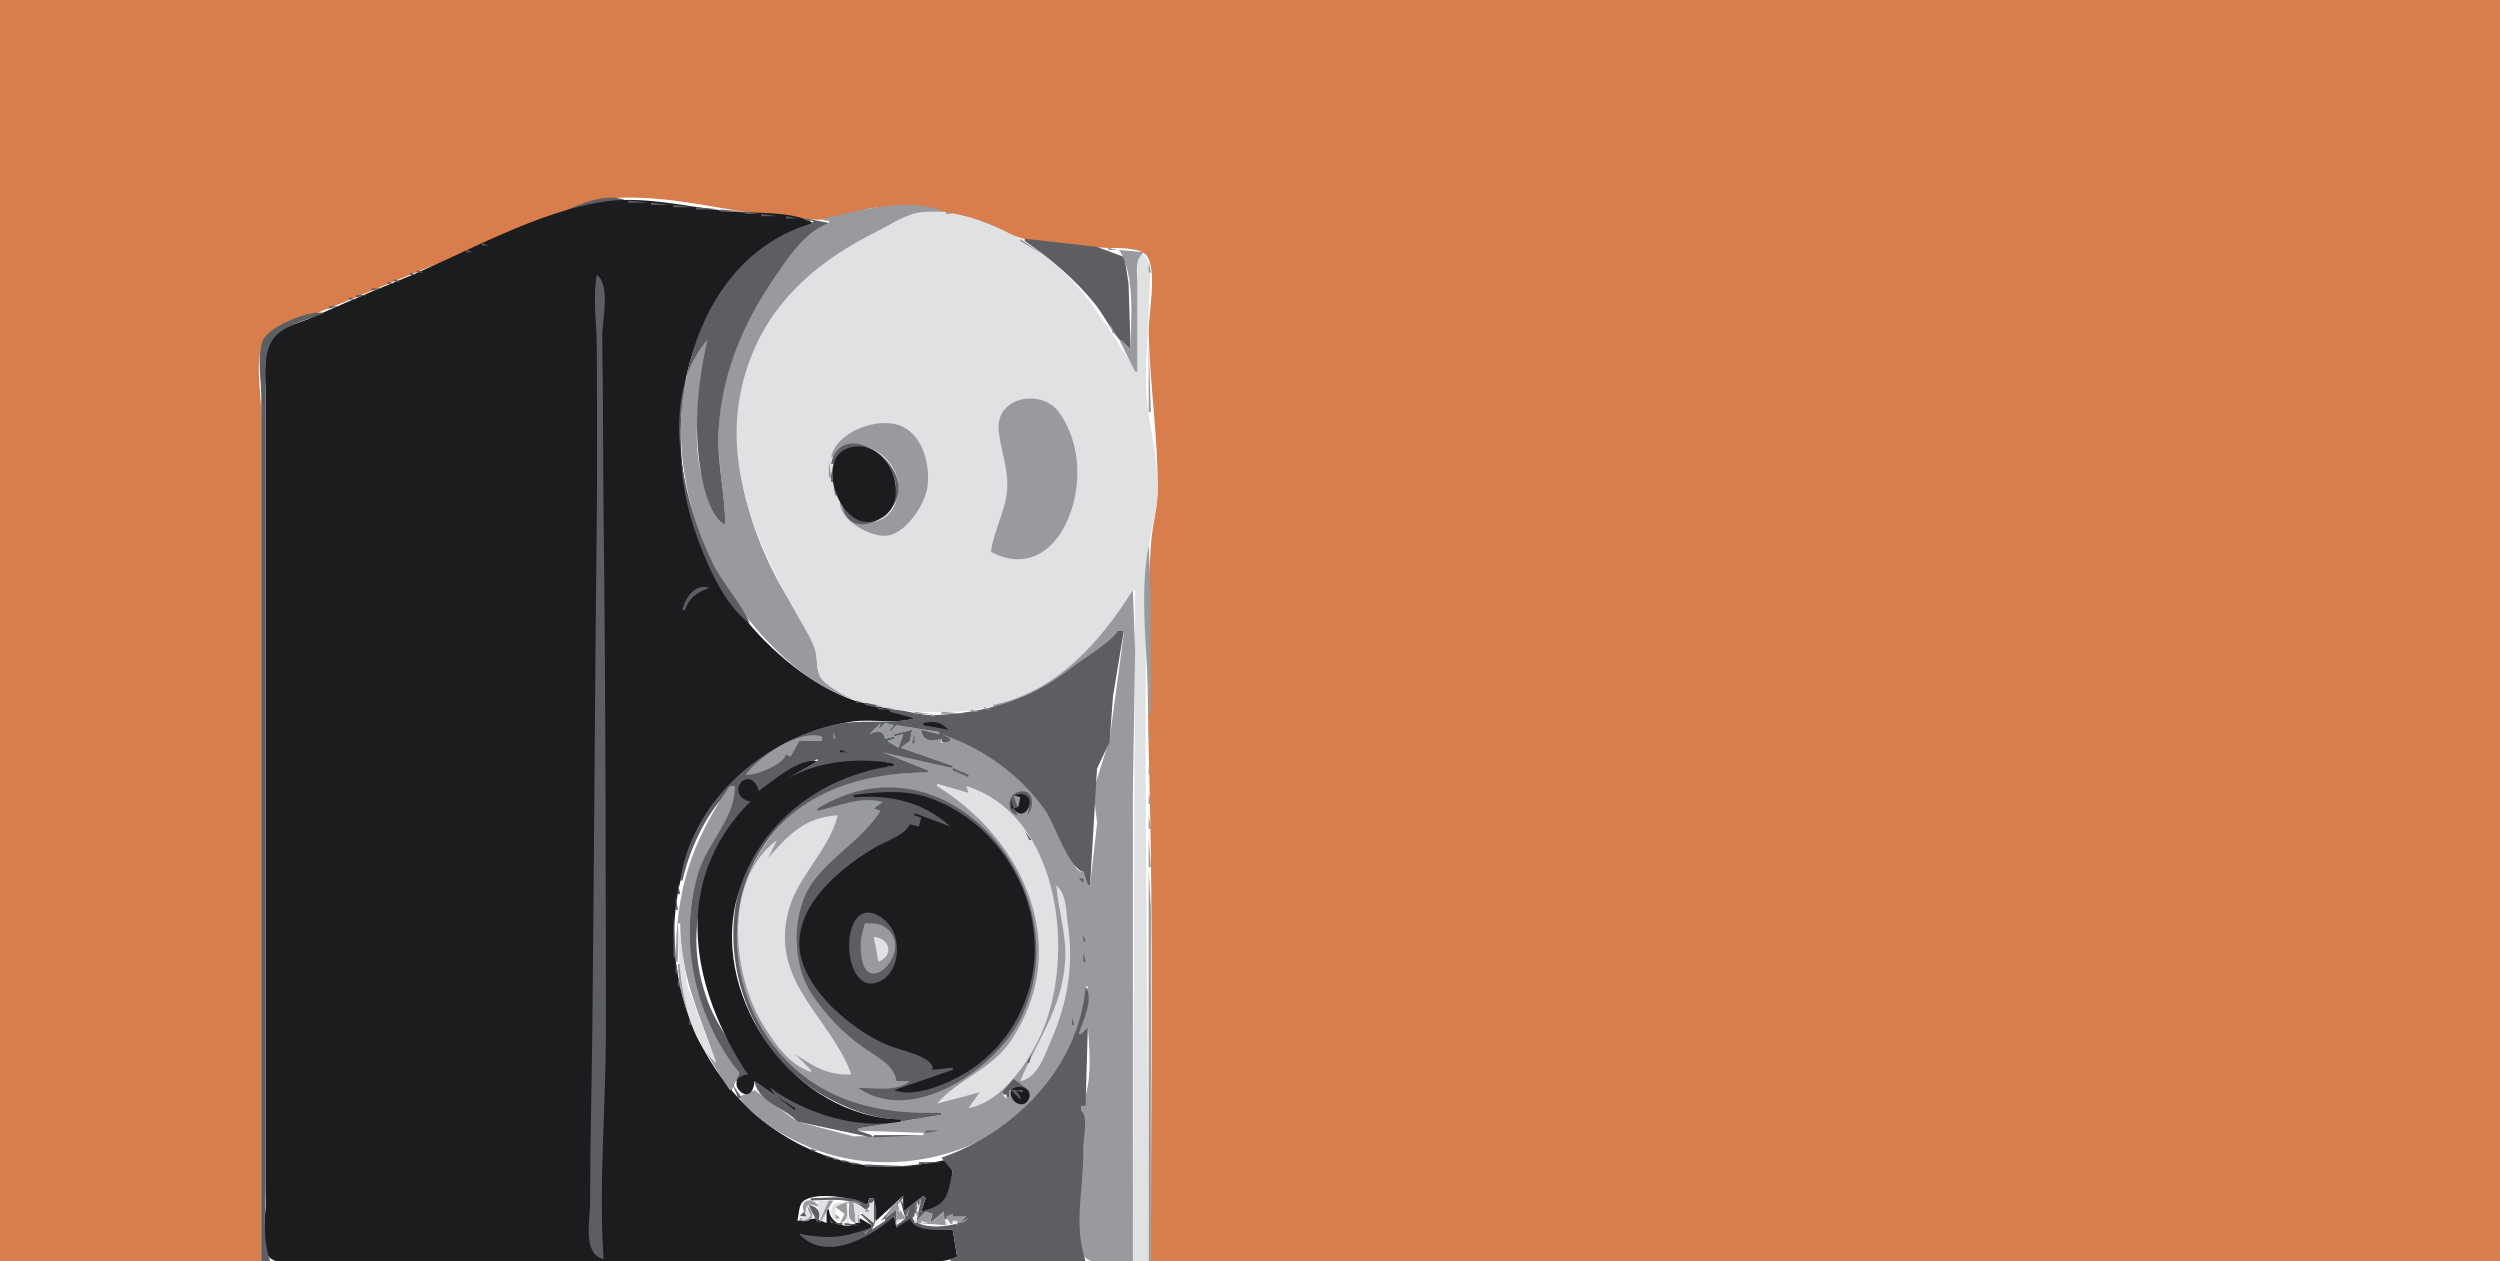 <?xml version="1.0" standalone="yes"?>
<svg xmlns="http://www.w3.org/2000/svg" width="1110" height="560">
<path style="fill:#d87d4c; stroke:none;" d="M0 0L0 560L116 560L116 265L116 184C116 175.152 112.891 158.963 117.179 151.093C120.659 144.706 131.65 142.333 138 139.95C155.495 133.384 172.601 125.634 190 118.797C207.721 111.834 225.21 104.371 243 97.576C252.006 94.136 260.183 89.106 270 88.171C300.889 85.23 333.063 97.629 364 97.53C372.169 97.504 380.654 92.967 389 92.17C409.783 90.184 429.156 95.43 448 103.765C460.077 109.107 477.854 109.127 491 110.025C495.568 110.337 506.048 109.551 509.061 113.434C514.032 119.84 509.816 139.899 510.015 148C510.585 171.274 514.272 194.789 513.996 218C513.904 225.792 511.63 233.285 511.09 241C507.919 286.237 510.343 332.845 510.981 378C511.839 438.613 511 499.358 511 560L1110 560L1110 0L0 0z"/>
<path style="fill:#5c5e62; stroke:none;" d="M250 94L250 95L278 89C269.492 85.43 257.782 90.361 250 94z"/>
<path style="fill:#1b1c1e; stroke:none;" d="M425 558L423 546C416.812 545.439 404.725 547.502 405 539L398 545L397 540C384.04 548.564 370.14 559.55 355 548C367.861 550.975 374.991 551.317 387 545L387 544L382 541C378.037 547.09 368.525 543.879 368 537L367 537L367 543L362 541L354 542C354.82 539.558 354.498 535.141 356.537 533.434C362.208 528.684 379.278 531.852 385 535L386 532L388 532L389 542L401 531L401 538L410 531L411 532L409 538C421.239 535.57 421.289 531.933 423 520L420 515C403.499 518.404 387.388 519.518 371 514.561C310.112 496.144 281.4 422.137 311.309 367C325.004 341.752 349.691 324.861 378 320.439C387.186 319.004 397.056 321.644 406 319C398.708 313.805 386.513 313.738 378 310.561C363.421 305.121 349.881 295.003 339.015 283.996C288.036 232.358 285.029 130.638 361 99C351.318 93.2 333.167 95.037 322 93.715C305.873 91.805 286.111 87.202 270 89.289C238.655 93.35 206.19 112.874 177 124.551C163.522 129.942 150.305 135.788 137 141.576C132.002 143.75 124.031 145.289 120.938 150.108C116.252 157.407 118 168.789 118 177L118 237L118 466L118 534C118 539.779 115.437 553.999 119.742 558.397C123.178 561.906 133.465 560 138 560L191 560L356 560L402 560C409.498 560 418.112 561.315 425 558z"/>
<path style="fill:#5c5e62; stroke:none;" d="M279 89L279 90L288 90L279 89M289 90L289 91L298 91L289 90M299 91L299 92L309 92L299 91M309 92L309 93L320 93L309 92z"/>
<path style="fill:#989a9d; stroke:none;" d="M366 97L366 98L368 98L368 99C356.474 101.647 348.178 115.781 342.001 125C328.758 144.765 320.091 166.976 319.039 191C318.416 205.235 321.883 218.902 322 233C317.021 229.066 316.186 223.633 313.87 218C304.918 196.235 311.675 173.146 314 151C301.907 160.557 301.476 188.004 302.83 202C306.03 235.064 320.336 264.615 344 287.996C353.857 297.735 368.003 308.59 382 311L382 310C376.203 308.331 368.394 305.511 364.6 300.561C361.887 297.02 363.261 292.065 362.008 287.996C359.845 280.974 355.207 274.172 351.319 268C325.24 226.599 314.543 170.304 351.09 131C359.989 121.429 369.646 113.987 381 107.569C393.283 100.626 404.682 94 419 94C403.198 87.184 381.731 93.361 366 97z"/>
<path style="fill:#5c5e62; stroke:none;" d="M320 93L320 94L330 94L320 93M331 94L331 95L337 95L331 94z"/>
<path style="fill:#e0e1e3; stroke:none;" d="M503 262L504 262L503 560L510 560C510 457.384 507.745 354.518 509.004 252C509.148 240.279 513.942 228.954 513.999 217C514.067 202.91 510.203 189.809 509.093 176C508.036 162.845 510 149.234 510 136C510 129.56 513.209 113.425 505 112L505 165C490.702 144.92 481.268 125.075 460 110.671C446.224 101.34 427.093 92.693 410 94.093C402.265 94.727 395.754 99.638 389 102.975C365.412 114.63 344.94 131.131 334.465 156C316.452 198.76 334.297 238.832 355.573 276C357.886 280.042 360.716 284.493 361.975 289C363.381 294.03 361.741 299.111 366.148 302.945C380.31 315.269 405.395 316.837 423 316.039C437.814 315.368 453.708 311.685 466 302.996C481.152 292.285 495.401 279.39 503 262z"/>
<path style="fill:#989a9d; stroke:none;" d="M420 94L420 95L423 95L420 94z"/>
<path style="fill:#5c5e62; stroke:none;" d="M248 95L249 96L248 95M338 95L338 96L345 96L338 95z"/>
<path style="fill:#989a9d; stroke:none;" d="M424.667 95.333L425.333 95.667L424.667 95.333z"/>
<path style="fill:#5c5e62; stroke:none;" d="M245.667 96.333L246.333 96.667L245.667 96.333M349 96L349 97L354 97L349 96z"/>
<path style="fill:#989a9d; stroke:none;" d="M428.667 96.333L429.333 96.667L428.667 96.333z"/>
<path style="fill:#5c5e62; stroke:none;" d="M243 97L244 98L243 97M358 97L358 98L361 98L361 99C305.103 115.103 292.175 188.847 308.657 236C313.433 249.666 321.059 268.186 333 277C329.094 267.713 321.533 260.06 316.97 251C303.661 224.572 291.59 176.14 314 151C309.669 171.235 307.592 191.521 311.619 212C312.904 218.534 315.879 229.798 322 233C321.962 219.239 318.432 205.869 319.039 192C320.113 167.49 329.116 145.105 342.67 125C349.05 115.536 356.87 103.085 368 99L358 97z"/>
<path style="fill:#989a9d; stroke:none;" d="M432 97L433 98L432 97z"/>
<path style="fill:#5c5e62; stroke:none;" d="M240.667 98.333L241.333 98.667L240.667 98.333z"/>
<path style="fill:#989a9d; stroke:none;" d="M435 98L436 99L435 98z"/>
<path style="fill:#5c5e62; stroke:none;" d="M237.667 99.333L238.333 99.667L237.667 99.333M235.667 100.333L236.333 100.667L235.667 100.333z"/>
<path style="fill:#989a9d; stroke:none;" d="M440 100L441 101L440 100z"/>
<path style="fill:#5c5e62; stroke:none;" d="M232.667 101.333L233.333 101.667L232.667 101.333M230.667 102.333L231.333 102.667L230.667 102.333z"/>
<path style="fill:#989a9d; stroke:none;" d="M445 102L446 103L445 102z"/>
<path style="fill:#5c5e62; stroke:none;" d="M227.667 103.333L228.333 103.667L227.667 103.333M224.667 104.333L225.333 104.667L224.667 104.333M222.667 105.333L223.333 105.667L222.667 105.333M220.667 106.333L221.333 106.667L220.667 106.333z"/>
<path style="fill:#989a9d; stroke:none;" d="M453 106L453 107L463 113L453 106z"/>
<path style="fill:#5c5e62; stroke:none;" d="M455 106L455 107C466.612 114.899 477.334 124.043 486.195 135C491.065 141.022 495.222 151.291 502 155L501.086 125.996L499.258 114.147L487 109.59L455 106M217.667 107.333L218.333 107.667L217.667 107.333M214 108L214 109L217 109L214 108M212.667 109.333L213.333 109.667L212.667 109.333M210.667 110.333L211.333 110.667L210.667 110.333z"/>
<path style="fill:#989a9d; stroke:none;" d="M492 110L492 111L496 111L492 110z"/>
<path style="fill:#5c5e62; stroke:none;" d="M207 111L207 112L210 112L207 111z"/>
<path style="fill:#989a9d; stroke:none;" d="M497 111C504.199 123.139 502 141.153 502 155L498 151L497 151L504 165L505 165L505 126C505 121.259 503.598 114.854 508 112L497 111z"/>
<path style="fill:#5c5e62; stroke:none;" d="M205.667 112.333L206.333 112.667L205.667 112.333z"/>
<path style="fill:#989a9d; stroke:none;" d="M509.333 112.667L509.667 113.333L509.333 112.667z"/>
<path style="fill:#5c5e62; stroke:none;" d="M203.667 113.333L204.333 113.667L203.667 113.333z"/>
<path style="fill:#989a9d; stroke:none;" d="M464 113L465 114L464 113z"/>
<path style="fill:#5c5e62; stroke:none;" d="M200.667 114.333L201.333 114.667L200.667 114.333z"/>
<path style="fill:#989a9d; stroke:none;" d="M465 114L466 115L465 114z"/>
<path style="fill:#5c5e62; stroke:none;" d="M198.667 115.333L199.333 115.667L198.667 115.333z"/>
<path style="fill:#989a9d; stroke:none;" d="M466 115L467 116L466 115z"/>
<path style="fill:#5c5e62; stroke:none;" d="M195.667 116.333L196.333 116.667L195.667 116.333z"/>
<path style="fill:#989a9d; stroke:none;" d="M467 116L468 117L467 116M510 116L510 121L511 121L510 116z"/>
<path style="fill:#5c5e62; stroke:none;" d="M193.667 117.333L194.333 117.667L193.667 117.333z"/>
<path style="fill:#989a9d; stroke:none;" d="M469 117L470 118L469 117z"/>
<path style="fill:#5c5e62; stroke:none;" d="M190.667 118.333L191.333 118.667L190.667 118.333z"/>
<path style="fill:#989a9d; stroke:none;" d="M470 118L471 119L470 118z"/>
<path style="fill:#5c5e62; stroke:none;" d="M188.667 119.333L189.333 119.667L188.667 119.333z"/>
<path style="fill:#989a9d; stroke:none;" d="M471 119L472 120L471 119z"/>
<path style="fill:#5c5e62; stroke:none;" d="M185 120L185 121L188 121L185 120z"/>
<path style="fill:#989a9d; stroke:none;" d="M472 120L473 121L472 120z"/>
<path style="fill:#5c5e62; stroke:none;" d="M182 121L182 122L185 122L182 121z"/>
<path style="fill:#989a9d; stroke:none;" d="M473 121L474 122L473 121z"/>
<path style="fill:#5c5e62; stroke:none;" d="M180.667 122.333L181.333 122.667L180.667 122.333M265 122C263.074 132.409 265 144.327 265 155C265 179.428 265.277 203.56 264.996 228C264.117 304.345 263.811 380.644 262.996 457C262.723 482.614 262 508.305 262 534C262 541.557 258.534 557.026 268 559C265.758 525.952 269 492.144 269 459C269 382.572 268.908 306.38 268.004 230C267.688 203.302 267.875 176.625 267.38 150C267.248 142.862 271.313 126.806 265 122z"/>
<path style="fill:#989a9d; stroke:none;" d="M474 122L475 123L474 122z"/>
<path style="fill:#5c5e62; stroke:none;" d="M178.667 123.333L179.333 123.667L178.667 123.333z"/>
<path style="fill:#989a9d; stroke:none;" d="M475 123L476 124L475 123z"/>
<path style="fill:#5c5e62; stroke:none;" d="M175 124L175 125L178 125L175 124z"/>
<path style="fill:#989a9d; stroke:none;" d="M476 124L477 125L476 124z"/>
<path style="fill:#5c5e62; stroke:none;" d="M172 125L172 126L175 126L172 125z"/>
<path style="fill:#989a9d; stroke:none;" d="M477 125L478 126L477 125z"/>
<path style="fill:#5c5e62; stroke:none;" d="M170.667 126.333L171.333 126.667L170.667 126.333z"/>
<path style="fill:#989a9d; stroke:none;" d="M478 126L479 127L478 126M510.333 126.667L510.667 127.333L510.333 126.667z"/>
<path style="fill:#5c5e62; stroke:none;" d="M165 128L165 129L170 128L165 128z"/>
<path style="fill:#989a9d; stroke:none;" d="M479 127L480 128L479 127M480 128L481 129L480 128z"/>
<path style="fill:#5c5e62; stroke:none;" d="M163.667 129.333L164.333 129.667L163.667 129.333z"/>
<path style="fill:#989a9d; stroke:none;" d="M481 129L482 130L481 129z"/>
<path style="fill:#5c5e62; stroke:none;" d="M158 131L158 132L163 131L158 131z"/>
<path style="fill:#989a9d; stroke:none;" d="M482 130L483 131L482 130M483 131L484 132L483 131z"/>
<path style="fill:#5c5e62; stroke:none;" d="M155 132L155 133L158 133L155 132z"/>
<path style="fill:#989a9d; stroke:none;" d="M484.333 132.667L484.667 133.333L484.333 132.667z"/>
<path style="fill:#5c5e62; stroke:none;" d="M153.667 133.333L154.333 133.667L153.667 133.333M151.667 134.333L152.333 134.667L151.667 134.333z"/>
<path style="fill:#989a9d; stroke:none;" d="M485 134L486 135L485 134z"/>
<path style="fill:#5c5e62; stroke:none;" d="M146 136L146 137L151 136L146 136z"/>
<path style="fill:#989a9d; stroke:none;" d="M486 135L487 136L486 135M487 136L488 137L487 136z"/>
<path style="fill:#5c5e62; stroke:none;" d="M144.667 137.333L145.333 137.667L144.667 137.333z"/>
<path style="fill:#989a9d; stroke:none;" d="M488.333 137.667L488.667 138.333L488.333 137.667z"/>
<path style="fill:#5c5e62; stroke:none;" d="M116 560L120 560C116.2 549.573 118 536.981 118 526L118 460L118 237L118 176C118 168.057 116.421 156.896 121.564 150.108C125.954 144.313 137.416 141.701 144 139C137.86 137.297 119.28 144.998 116.742 151.093C113.947 157.809 116 168.794 116 176L116 233L116 560z"/>
<path style="fill:#989a9d; stroke:none;" d="M489 139L490 140L489 139M490 140L492 143L490 140M492 143L493 144L492 143M493 144L494 148L495 148L493 144M314 148L315 149L314 148M495 148L497 151L495 148M510 153L510 183L511 183L510 153M440 245C454.741 252.988 467.434 245.869 473.957 231C480.594 215.868 480.001 196.637 470.187 183.043C462.563 172.483 442.042 175.954 443.416 191C444.199 199.577 447.48 207.083 447.251 215.985C446.989 226.139 441.305 234.891 440 245M369 203L370 203C380.639 190.253 400.269 203.13 398.8 218C397.113 235.086 380.147 235.776 373 222C371.847 230.644 386.477 238.748 394 237.807C402.316 236.767 410.851 223.825 411.814 216C412.972 206.595 409.999 194.121 400.995 189.558C390.754 184.367 371.321 191.502 369 203z"/>
<path style="fill:#5c5e62; stroke:none;" d="M369 206L370 206C378.043 189.167 400.863 205.268 397.463 220C395.811 227.156 387.116 235.092 380.016 229.683C377.614 227.853 375.812 225.376 374 223C375.123 240.823 398.612 231.587 398.945 217C399.289 201.953 372.983 186.683 369 206z"/>
<path style="fill:#1b1c1e; stroke:none;" d="M378 198.548C360.924 202.259 372.618 234.636 387 231.601C406.942 227.392 396.502 194.527 378 198.548z"/>
<path style="fill:#989a9d; stroke:none;" d="M368 204L368 212L369 212L368 204M513 204L514 205L513 204z"/>
<path style="fill:#5c5e62; stroke:none;" d="M369 209L369 214L370 214L369 209z"/>
<path style="fill:#989a9d; stroke:none;" d="M369.333 214.667L369.667 215.333L369.333 214.667z"/>
<path style="fill:#5c5e62; stroke:none;" d="M370 216L371 220L372 220L370 216z"/>
<path style="fill:#989a9d; stroke:none;" d="M370 218L371 219L370 218M371 220L372 221L371 220z"/>
<path style="fill:#5c5e62; stroke:none;" d="M372 221L373 222L372 221z"/>
<path style="fill:#989a9d; stroke:none;" d="M513 224L514 225L513 224M510 242C505.517 266.15 510 292.607 510 317L511 317L511 265L510 242z"/>
<path style="fill:#5c5e62; stroke:none;" d="M303 271L304 271C305.9 265.426 309.582 262.893 315 261C308.62 258.812 304.073 265.472 303 271z"/>
<path style="fill:#989a9d; stroke:none;" d="M503 262C488.494 285.15 468.991 307.207 441 313L441 314C457.57 311.976 471.525 301.354 483.94 291.005C487.012 288.443 495.458 283.52 496 280L499 280L499 281L492.711 327.91L485.429 351.17L487.125 365.424L484 393L483 393L481 387C477.702 387.118 476.882 383.796 475.833 381C472.896 373.168 469.066 366.147 464.5 359C455.136 344.343 435.265 329.18 418 326L419 329L422 328L422 329C418.984 330.005 417.295 330.821 418 328C413.605 328.367 410.451 328.675 409 324L417 326L417 325L398 322L395 325L395 324L397 322L393 321L390 324L391 321L386 326C389.433 324.896 391.285 324.555 393 328L397 327L397 328L394 329L399 332L401 326L397 327L397 326L405 324L404 329L400 332L423 340L423 341C412.812 337.07 403.029 334.03 392 334L412 342L412 343C395.77 343 377.364 345.02 363 353.349C320.185 378.175 314.732 437.514 349.17 471.829C367.553 490.148 393.102 495.965 418 494L418 495L381 501L381 502L410 503L410 504L379 504.536L354 498L335 484L328 487C335.21 497.207 348.586 504.938 360 509.603C411.435 530.624 479.399 498.426 482 438L483 438L479 459L480 459L483 456C483.826 465.595 485.17 482.579 480 491L480 492L480 493C482.693 496.866 480.578 501.511 480.571 506C480.551 518.191 478.954 529.925 478.183 542C477.872 546.876 478.053 557.019 483.329 559.397C488.477 561.716 497.405 560 503 560L503.004 351L504 289L503 262z"/>
<path style="fill:#5c5e62; stroke:none;" d="M333 277L334 278L333 277M334 278L346 290L334 278M496 280C496 283.175 479.652 293.442 476 296.333C457.804 310.739 438.031 316.54 415 317.5C408.279 317.78 401.721 315 395 315L395 316L406 319C394.228 321.803 381.93 319.053 370 321.884C337.282 329.649 307.101 356.457 302 391L303 391C306.461 376.042 314.258 359.191 326 349C326.662 361.084 314.365 373.198 310.519 385C301.645 412.229 305.21 455.757 328 476L328 477L326 480L327 480L332 477C327.04 465.872 318.862 456.794 314.425 445C301.732 411.261 313.73 383.464 333 356C323.116 351.123 331.463 340.682 337 351L363 337L363 338L349 346C364.999 339.339 379.672 336.81 397 339L397 340C386.81 340.811 376.219 343.938 367 348.32C307.663 376.524 315.183 461.164 370 488.752C379.472 493.52 389.294 496.911 400 497L400 498C378.493 500.718 360.632 492.906 342 483L345 487L335 480C336.603 489.521 348.432 491.686 354 498L387 505L387 504L381 502L381 501L418 495L418 494C392.723 495.085 367.727 490.016 349.17 470.91C315.188 435.925 319.967 373.813 367 351.796C380.949 345.267 396.784 343 412 343L412 342L392 334L423 341L423 340L400 332L404 329L405 324L397 326L397 327L401 326L399 332L394 329L397 328L397 327L393 328C391.861 324.124 389.301 324.532 386 326L388 324L391 321L390 324L393 321L397 322L395 324L395 325L398 322L417 325L417 326L409 324C409.871 329.21 413.454 329.113 418 328C418 330.626 419.763 329.791 422 329L422 328L418 326C436.142 331.913 453.351 344.203 464.254 360C468.019 365.456 474.94 386.256 481 387L483 393L484 393L487.071 341.285L492.66 329.41L494.184 309L499 280L496 280M346 290L347 291L346 290M347 291L348 292L347 291M348 292L349 293L348 292M349 293L350 294L349 293M350.667 294.333L351.333 294.667L350.667 294.333M352 295L353 296L352 295M353 296L354 297L353 296M354.667 297.333L355.333 297.667L354.667 297.333M356 298L357 299L356 298M357.667 299.333L358.333 299.667L357.667 299.333M359 300L360 301L359 300M360.667 301.333L361.333 301.667L360.667 301.333M362 302L363 303L362 302M363 303L366 305L363 303M366.667 305.333L367.333 305.667L366.667 305.333M369 306L370 307L369 306M371 307L372 308L371 307M372.667 308.333L373.333 308.667L372.667 308.333M375.667 309.333L376.333 309.667L375.667 309.333M377.667 310.333L378.333 310.667L377.667 310.333M380 311L380 312L383 312L380 311z"/>
<path style="fill:#989a9d; stroke:none;" d="M383.667 311.333L384.333 311.667L383.667 311.333z"/>
<path style="fill:#5c5e62; stroke:none;" d="M384 312L384 313L389 314L389 313L384 312z"/>
<path style="fill:#989a9d; stroke:none;" d="M386.667 312.333L387.333 312.667L386.667 312.333M389 313L389 314L392 314L389 313z"/>
<path style="fill:#5c5e62; stroke:none;" d="M390 314L390 315L394 315L390 314z"/>
<path style="fill:#989a9d; stroke:none;" d="M394 314L394 315L397 315L394 314M437 314L437 315L440 315L437 314M400.667 315.333L401.333 315.667L400.667 315.333M431 315L431 316L435 316L431 315M406 316L406 317L413 317L406 316M418 316L418 317L429 317L418 316M413 317L413 318L416 318L413 317M510 319L511 320L510 319z"/>
<path style="fill:#1b1c1e; stroke:none;" d="M410 321L410 322L421 324C417.697 320.26 414.742 320.163 410 321z"/>
<path style="fill:#989a9d; stroke:none;" d="M383 322L385 325L383 322M510 323L510 329L511 329L510 323M372 324L373 325L372 324M331 344C335.6 344.396 347.705 339.582 349 335L351 336L355 329L365 329L365 327C354.522 323.61 336.986 335.937 331 344M370 325L370 328L371 328L370 325M368 326L369 327L368 326z"/>
<path style="fill:#5c5e62; stroke:none;" d="M406 326L405 330L406 330L406 326M363 328L364 329L363 328z"/>
<path style="fill:#989a9d; stroke:none;" d="M389 329L390 330L389 329z"/>
<path style="fill:#5c5e62; stroke:none;" d="M408 329L409 330L408 329M409 331L410 332L409 331z"/>
<path style="fill:#1b1c1e; stroke:none;" d="M373 333L373 334L376 334L373 333M369.667 334.333L370.333 334.667L369.667 334.333M363.667 336.333L364.333 336.667L363.667 336.333M337 351C332.63 338.563 321.19 352.493 333 356C297.495 391.805 306.965 439.147 332 477C319.597 479.025 333.949 493.774 335 480L345 487L342 483C357.816 494.457 380.544 501.612 400 498L400 497C353.334 496.037 316.056 444.42 326.898 400C335.009 366.769 363.845 344.282 397 340L397 339C381.364 336.097 362.838 337.925 349 346L363 338C354.402 336.494 343.696 346.59 337 351z"/>
<path style="fill:#989a9d; stroke:none;" d="M510 340L510 344L511 344L510 340z"/>
<path style="fill:#5c5e62; stroke:none;" d="M423 341L423 342L430 345L430 344L423 341M412.667 343.333L413.333 343.667L412.667 343.333M431 345L433 347L431 345M434 347L435 348L434 347z"/>
<path style="fill:#e0e1e3; stroke:none;" d="M416 348L416 349C454.781 372.936 476.434 420.839 448.896 462C440.247 474.928 425.319 479.129 416 490L435 485L430 492C444.895 489.312 456.552 471.771 462.306 459C477.605 425.038 471.146 362.104 429 349L430 352L416 348z"/>
<path style="fill:#989a9d; stroke:none;" d="M324 349C306.505 374.611 300 396.041 300 427L301 427L301 410L302 410C302.013 433.351 310.678 450.532 318 472C308.299 460.194 303.882 442.88 302 428L301 428C301.436 449.131 312.814 467.018 324 484L325 484L328 477L328 476C308.485 451.393 300.969 417.195 310.205 387C313.995 374.61 327.47 361.532 326 349L324 349z"/>
<path style="fill:#5c5e62; stroke:none;" d="M333 349L332 352L333 349M363 359L363 360C372.967 357.694 381.594 353.522 392 356L388 359L391 360C382.954 372.673 369.633 379.707 360.954 391.576C351.389 404.656 351.509 427.725 360.209 441C366.375 450.408 373.863 458.237 382.999 464.83C388.493 468.794 397.243 472.641 398 480L404 480C398.297 484.959 388.14 483 381 483C405.455 499.994 441.815 474.314 452.741 453C481.336 397.215 421.425 323.242 363 359M438 350L441 353L438 350z"/>
<path style="fill:#1b1c1e; stroke:none;" d="M379 353L379 354C394.944 352.744 409.828 355.897 422 367L406 361L406 362L409 363L408 367L404 366C401.436 371.129 393.671 373.275 389 376C373.779 384.879 353.355 401.264 355 421C356.549 439.594 378.975 457.739 394 464C399.432 466.263 415.428 469.287 414 475L423 474L423 475L397 484C403.385 486.678 412.874 483.804 419 481.269C437.305 473.696 450.191 459.902 456.329 441C467.588 406.325 447.022 366.537 413 354.387C401.893 350.42 390.396 351.56 379 353z"/>
<path style="fill:#5c5e62; stroke:none;" d="M452 362L450 359L455 357L452 359L450 353C456.772 351.894 458.338 356.325 456 362C459.611 358.46 459.085 349.478 452.058 351.662C446.896 353.266 446.904 360.971 452 362z"/>
<path style="fill:#1b1c1e; stroke:none;" d="M450 353L453 354L452 359L455 357L450 359C455.866 367.26 462.711 349.643 450 353z"/>
<path style="fill:#989a9d; stroke:none;" d="M510 352L510 357L511 357L510 352z"/>
<path style="fill:#5c5e62; stroke:none;" d="M443 355L444 356L443 355z"/>
<path style="fill:#1b1c1e; stroke:none;" d="M449 355L449 359L450 359L449 355z"/>
<path style="fill:#5c5e62; stroke:none;" d="M445 357L446 358L445 357z"/>
<path style="fill:#989a9d; stroke:none;" d="M510.333 359.667L510.667 360.333L510.333 359.667z"/>
<path style="fill:#5c5e62; stroke:none;" d="M362 360L363 361L362 360M360 361L361 362L360 361z"/>
<path style="fill:#e0e1e3; stroke:none;" d="M341 381L345 373C320.527 391.067 325.155 433.664 339.414 456C344.739 464.342 350.358 472.463 360 476L360 475L353 468C361.208 473.533 367.927 477.71 378 477C368.699 451.682 342.728 436.775 349.68 406C353.474 389.201 367.553 378.766 372 362C357.659 362.69 350.156 370.519 341 381z"/>
<path style="fill:#5c5e62; stroke:none;" d="M453.667 362.333L454.333 362.667L453.667 362.333z"/>
<path style="fill:#989a9d; stroke:none;" d="M510 362L510 368L511 368L510 362z"/>
<path style="fill:#5c5e62; stroke:none;" d="M455 369L457 373L458 373L455 369z"/>
<path style="fill:#989a9d; stroke:none;" d="M455.333 370.667L455.667 371.333L455.333 370.667M456 372L457 373L456 372M510 372L510 385L511 385L510 372z"/>
<path style="fill:#5c5e62; stroke:none;" d="M458 374L459 375L458 374z"/>
<path style="fill:#989a9d; stroke:none;" d="M340 381L341 382L340 381z"/>
<path style="fill:#5c5e62; stroke:none;" d="M473 381L474 382L473 381z"/>
<path style="fill:#e0e1e3; stroke:none;" d="M466 385L467 386L466 385z"/>
<path style="fill:#5c5e62; stroke:none;" d="M475.333 386.667L475.667 387.333L475.333 386.667z"/>
<path style="fill:#989a9d; stroke:none;" d="M510 386L510 560L511 560L511 438L511 403L510 386z"/>
<path style="fill:#e0e1e3; stroke:none;" d="M467 389L469 392L467 389z"/>
<path style="fill:#5c5e62; stroke:none;" d="M479 390L481 392L481 390L479 390M301 392L301 397L302 397L301 392z"/>
<path style="fill:#e0e1e3; stroke:none;" d="M469 393C469.938 404.479 473.718 415.277 472.91 427C471.475 447.847 460.594 461.702 453 480C460.993 478.654 464.186 467.541 467.035 461C474.156 444.649 476.821 427.745 474.09 410.09C473.143 403.97 473.744 397.517 469 393z"/>
<path style="fill:#5c5e62; stroke:none;" d="M477.333 393.667L477.667 394.333L477.333 393.667M481 393L482 394L481 393z"/>
<path style="fill:#e0e1e3; stroke:none;" d="M303 397L304 398L303 397z"/>
<path style="fill:#5c5e62; stroke:none;" d="M478.333 397.667L478.667 398.333L478.333 397.667M300 398L300 404L301 404L300 398M479.333 402.667L479.667 403.333L479.333 402.667z"/>
<path style="fill:#e0e1e3; stroke:none;" d="M302.333 404.667L302.667 405.333L302.333 404.667z"/>
<path style="fill:#5c5e62; stroke:none;" d="M382.34 406.042C372.754 411.672 376.349 443.006 390.985 435.542C398.991 431.46 400.078 419.189 395.772 412.015C393.423 408.104 387.134 403.227 382.34 406.042M299 406L299 425L300 425L299 406M480 407L482 413L480 407z"/>
<path style="fill:#e0e1e3; stroke:none;" d="M301 410C301 428.454 302.766 458.941 318 472L305.285 438L301 410z"/>
<path style="fill:#989a9d; stroke:none;" d="M384 410C383.208 412.995 382.181 415.87 382.127 419C382.093 420.987 382.251 423.031 382.52 424.999C385.165 444.357 407.729 419.848 391.895 411.028C389.546 409.719 386.588 410.009 384 410z"/>
<path style="fill:#e0e1e3; stroke:none;" d="M475 412L476 413L475 412z"/>
<path style="fill:#5c5e62; stroke:none;" d="M481 415L481 418L482 418L481 415z"/>
<path style="fill:#e0e1e3; stroke:none;" d="M388 416L390 427C397.081 424.291 395.14 416.555 388 416z"/>
<path style="fill:#5c5e62; stroke:none;" d="M481 419L482 420L481 419M481 423L481 427L482 427L481 423M300 427L300 432L301 432L300 427M481 429L482 430L481 429M483 433L484 434L483 433M301 434L301 438L302 438L301 434M480 435L481 436L480 435M482 438C479.161 473.672 450.589 502.907 418 514L423 520C420.435 531.643 420.862 534.606 409 538L411 532L410 531L401 538L401 534L400 534L402 541L398 544L398 537L393 541L401 532L401 531L391 542L393 541L393 542L387 546C389.823 541.592 389.462 536.937 388 532L386 532L385 535C378.186 530.098 368.087 532 360 532L360 533C367.469 533 378.553 531.207 384 537L385 537L388 533L388 543L383 539L382 539L387 544L387 545C373.79 549.807 368.756 550.031 355 548C366.834 560.817 387.167 549.03 397 540L398 545L406 540L409 532L407 542L411 538L414 539L413 543L419 538L419 542L423 539L422 542L429 540L426 543L430 541C424.932 544.645 409.348 546.734 405 541L404 541C406.102 547.338 417.386 545.923 423 546L425 558L422 559L422 560L482 560C476.344 543.115 481.372 527.386 480.95 510C480.839 505.428 483.476 496.086 480 493L480 492L480 491L482 491L483 456L480 459L479 459C480.88 453.221 485.806 443.464 482 438M302.333 440.667L302.667 441.333L302.333 440.667M303.333 443.667L303.667 444.333L303.333 443.667M304.333 447.667L304.667 448.333L304.333 447.667M305.333 450.667L305.667 451.333L305.333 450.667M306 452L306 455L307 455L306 452M476 452L476 455L477 455L476 452M307.333 455.667L307.667 456.333L307.333 455.667M308.333 457.667L308.667 458.333L308.333 457.667M475 457L476 458L475 457M309.333 460.667L309.667 461.333L309.333 460.667M474 460L475 461L474 460M310.333 462.667L310.667 463.333L310.333 462.667M311.333 464.667L311.667 465.333L311.333 464.667M312 466L313 467L312 466z"/>
<path style="fill:#989a9d; stroke:none;" d="M351 466L353 468L351 466z"/>
<path style="fill:#5c5e62; stroke:none;" d="M313 468L314 469L313 468M458 468L456 472L457 472L458 468z"/>
<path style="fill:#989a9d; stroke:none;" d="M458.333 469.667L458.667 470.333L458.333 469.667z"/>
<path style="fill:#5c5e62; stroke:none;" d="M314 470L315 471L314 470z"/>
<path style="fill:#989a9d; stroke:none;" d="M456 470L457 471L456 470z"/>
<path style="fill:#5c5e62; stroke:none;" d="M315.333 471.667L315.667 472.333L315.333 471.667z"/>
<path style="fill:#989a9d; stroke:none;" d="M457 471L458 472L457 471z"/>
<path style="fill:#e0e1e3; stroke:none;" d="M318 472L320 475L318 472z"/>
<path style="fill:#5c5e62; stroke:none;" d="M316 473L317 474L316 473M317 474L318 475L317 474z"/>
<path style="fill:#e0e1e3; stroke:none;" d="M321 475L324 478L321 475z"/>
<path style="fill:#5c5e62; stroke:none;" d="M318 476L319 477L318 476M319.333 477.667L319.667 478.333L319.333 477.667M320 479L321 480L320 479M450 479L445 485L447 487L448 487L448 484L449 484L453 488L453 487L451 484L454 485L454 484L449 484C452.315 481.637 454.647 483.165 458 485L450 479M321 480L322 481L321 480M322 481L323 482L322 481M325 481L328 488L329 487L325 481M332.333 481.667L332.667 482.333L332.333 481.667M323.333 482.667L323.667 483.333L323.333 482.667z"/>
<path style="fill:#1b1c1e; stroke:none;" d="M449 484L454 484L454 485L451 484L453 487L453 488L449 484C447.461 488.861 454.546 493.223 456.824 487.853C458.845 483.09 451.71 480.919 449 484z"/>
<path style="fill:#989a9d; stroke:none;" d="M437 483L438 484L437 483M435 484L436 485L435 484z"/>
<path style="fill:#5c5e62; stroke:none;" d="M334 485L335 486L334 485z"/>
<path style="fill:#989a9d; stroke:none;" d="M442 485L440 488L442 485z"/>
<path style="fill:#5c5e62; stroke:none;" d="M443 485L444 486L443 485M333 486L334 487L333 486M442 486L443 487L442 486z"/>
<path style="fill:#e0e1e3; stroke:none;" d="M445 486L447 488L447 486L445 486z"/>
<path style="fill:#5c5e62; stroke:none;" d="M330.667 487.333L331.333 487.667L330.667 487.333z"/>
<path style="fill:#1b1c1e; stroke:none;" d="M345 487L353 493L353 492L345 487z"/>
<path style="fill:#5c5e62; stroke:none;" d="M441 487L442 488L441 487M328 488L329 489L328 488M440 488L441 489L440 488z"/>
<path style="fill:#e0e1e3; stroke:none;" d="M440 492L445 488L440 492z"/>
<path style="fill:#5c5e62; stroke:none;" d="M448 488L449 489L448 488M457 488L458 489L457 488M329 489L330 490L329 489M439 489L440 490L439 489M449 489L450 490L449 489M456 489L457 490L456 489M330 490L331 491L330 490M450.667 490.333L451.333 490.667L450.667 490.333M455 490L456 491L455 490M331 491L332 492L331 491M452.667 491.333L453.333 491.667L452.667 491.333M332 492L333 493L332 492z"/>
<path style="fill:#e0e1e3; stroke:none;" d="M438.333 492.667L438.667 493.333L438.333 492.667z"/>
<path style="fill:#5c5e62; stroke:none;" d="M333 493L334 494L333 493M334 494L335 495L334 494M336 495L337 496L336 495z"/>
<path style="fill:#e0e1e3; stroke:none;" d="M435.333 495.667L435.667 496.333L435.333 495.667z"/>
<path style="fill:#5c5e62; stroke:none;" d="M337 496L338 497L337 496M338.667 497.333L339.333 497.667L338.667 497.333M340 498L341 499L340 498M424 498L425 499L424 498z"/>
<path style="fill:#e0e1e3; stroke:none;" d="M433 498L434 499L433 498z"/>
<path style="fill:#5c5e62; stroke:none;" d="M341.667 499.333L342.333 499.667L341.667 499.333M343 500L344 501L343 500M344 501L345 502L344 501M411 502L411 503L417 502L411 502M345.667 502.333L346.333 502.667L345.667 502.333M347 503L348 504L347 503M388 504L388 505L410 504L388 504M349 504L350 505L349 504z"/>
<path style="fill:#1b1c1e; stroke:none;" d="M387 504L388 505L387 504z"/>
<path style="fill:#5c5e62; stroke:none;" d="M351 505L352 506L351 505M352 506L353 507L352 506M354 507L355 508L354 507M356.667 508.333L357.333 508.667L356.667 508.333M358.667 509.333L359.333 509.667L358.667 509.333M360 510L360 511L363 511L360 510M363.667 511.333L364.333 511.667L363.667 511.333M365.667 512.333L366.333 512.667L365.667 512.333M367 513L367 514L370 514L367 513M370 514L370 515L373 515L370 514M374 515L374 516L378 516L374 515M408 516L408 517L418 516L408 516M378 516L378 517L383 517L378 516M384 517L384 518L408 518L384 517M420 520L421 521L420 520M356 532L355 534L356 532z"/>
<path style="fill:#989a9d; stroke:none;" d="M358 540L355 541L355 542C361.203 543.382 362.518 538.813 358 535C359.615 538.653 360.313 540.657 356 542L356 541L359 541C356.749 534.75 357.922 533.7 364 536C359.964 530.076 353.526 533.51 358 540M393 541L398 537L398 542L402 541L398 534L401 534L401 533C396.889 532.907 394.523 537.585 393 541M408 532L408 535L409 535L408 532z"/>
<path style="fill:#e0e1e3; stroke:none;" d="M356 541L356 542C359.58 541.403 361.669 539.428 358 537L360 533L356 541M363 533L364 542L366 542L368 533L363 533z"/>
<path style="fill:#989a9d; stroke:none;" d="M368 533L364 542L364 543L370 533L368 533z"/>
<path style="fill:#e0e1e3; stroke:none;" d="M374 542L371 541L371 536L374 534C367.441 532.998 367.441 543.002 374 542z"/>
<path style="fill:#989a9d; stroke:none;" d="M373 533L374 534L373 533M371 536L375 539L373 543C377.217 542.096 376 537.644 376 534L377 534C377 537.644 375.783 542.096 380 543L379 534L383 535C378.965 531.983 375.002 533.57 371 536M386.667 533.333L387.333 533.667L386.667 533.333z"/>
<path style="fill:#e0e1e3; stroke:none;" d="M399 533L399 538L400 538L399 533M407 533L407 536L408 536L407 533M376 534L376 543L377 543L376 534M379 534L380 543L381 543L382 538L388 543L388 534L386 534L386 538L379 534z"/>
<path style="fill:#989a9d; stroke:none;" d="M406 534L407 540L408 540L406 534z"/>
<path style="fill:#5c5e62; stroke:none;" d="M354 535L355 536L354 535M359 535L363 543C364.746 538.792 363.56 535.761 359 535z"/>
<path style="fill:#1b1c1e; stroke:none;" d="M362 536L363 537L362 536z"/>
<path style="fill:#5c5e62; stroke:none;" d="M367 536C368.209 540.82 368.556 543.576 374 544L374 543L369 543L367 536M373.667 536.333L374.333 536.667L373.667 536.333z"/>
<path style="fill:#989a9d; stroke:none;" d="M383 536L384 537L383 536M385 536L384 538L386 538L385 536M404 536L402 540L403 540L404 536z"/>
<path style="fill:#5c5e62; stroke:none;" d="M355 537L356 538L355 537M355 540L358 540L357 538L355 540z"/>
<path style="fill:#989a9d; stroke:none;" d="M382 538L383 539L382 538z"/>
<path style="fill:#e0e1e3; stroke:none;" d="M406 538L406 543L407 543L406 538z"/>
<path style="fill:#989a9d; stroke:none;" d="M411 538L407 542L407 543L420 544L419 538L413 543L414 539L411 538M423 540L423 539L420 540C420.579 541.579 423.131 545.831 423 542C426.164 543.53 427.51 543.517 430 541L426 543L429 540L423 540M371 539L371 541L373 541L371 539z"/>
<path style="fill:#5c5e62; stroke:none;" d="M372 539L375 541L372 539z"/>
<path style="fill:#989a9d; stroke:none;" d="M381 539L381 543L382 543L381 539z"/>
<path style="fill:#e0e1e3; stroke:none;" d="M427 539L428 540L427 539z"/>
<path style="fill:#5c5e62; stroke:none;" d="M354.333 540.667L354.667 541.333L354.333 540.667z"/>
<path style="fill:#989a9d; stroke:none;" d="M383 540L384 541L383 540M405 540L407 544L405 540z"/>
<path style="fill:#e0e1e3; stroke:none;" d="M421 540L422 541L421 540z"/>
<path style="fill:#5c5e62; stroke:none;" d="M361 541L362 542L361 541z"/>
<path style="fill:#989a9d; stroke:none;" d="M384 541L385 542L384 541M392 541L387 546L392 541z"/>
<path style="fill:#e0e1e3; stroke:none;" d="M399 541L398 543L400 543L399 541M417 541L418 542L417 541M420 541L420 544L421 544L420 541z"/>
<path style="fill:#5c5e62; stroke:none;" d="M355 542L356 543L355 542M360 542L361 543L360 542M366 542L367 543L366 542z"/>
<path style="fill:#989a9d; stroke:none;" d="M369 542L370 543L369 542M385 542L386 543L385 542z"/>
<path style="fill:#e0e1e3; stroke:none;" d="M409 542L409 543L412 543L409 542M423 542L425 544L425 542L423 542z"/>
<path style="fill:#5c5e62; stroke:none;" d="M375 543L375 544L382 544L375 543z"/>
<path style="fill:#989a9d; stroke:none;" d="M398 543L399 544L398 543M386 546L384 547L384 548L386 546z"/>
</svg>

